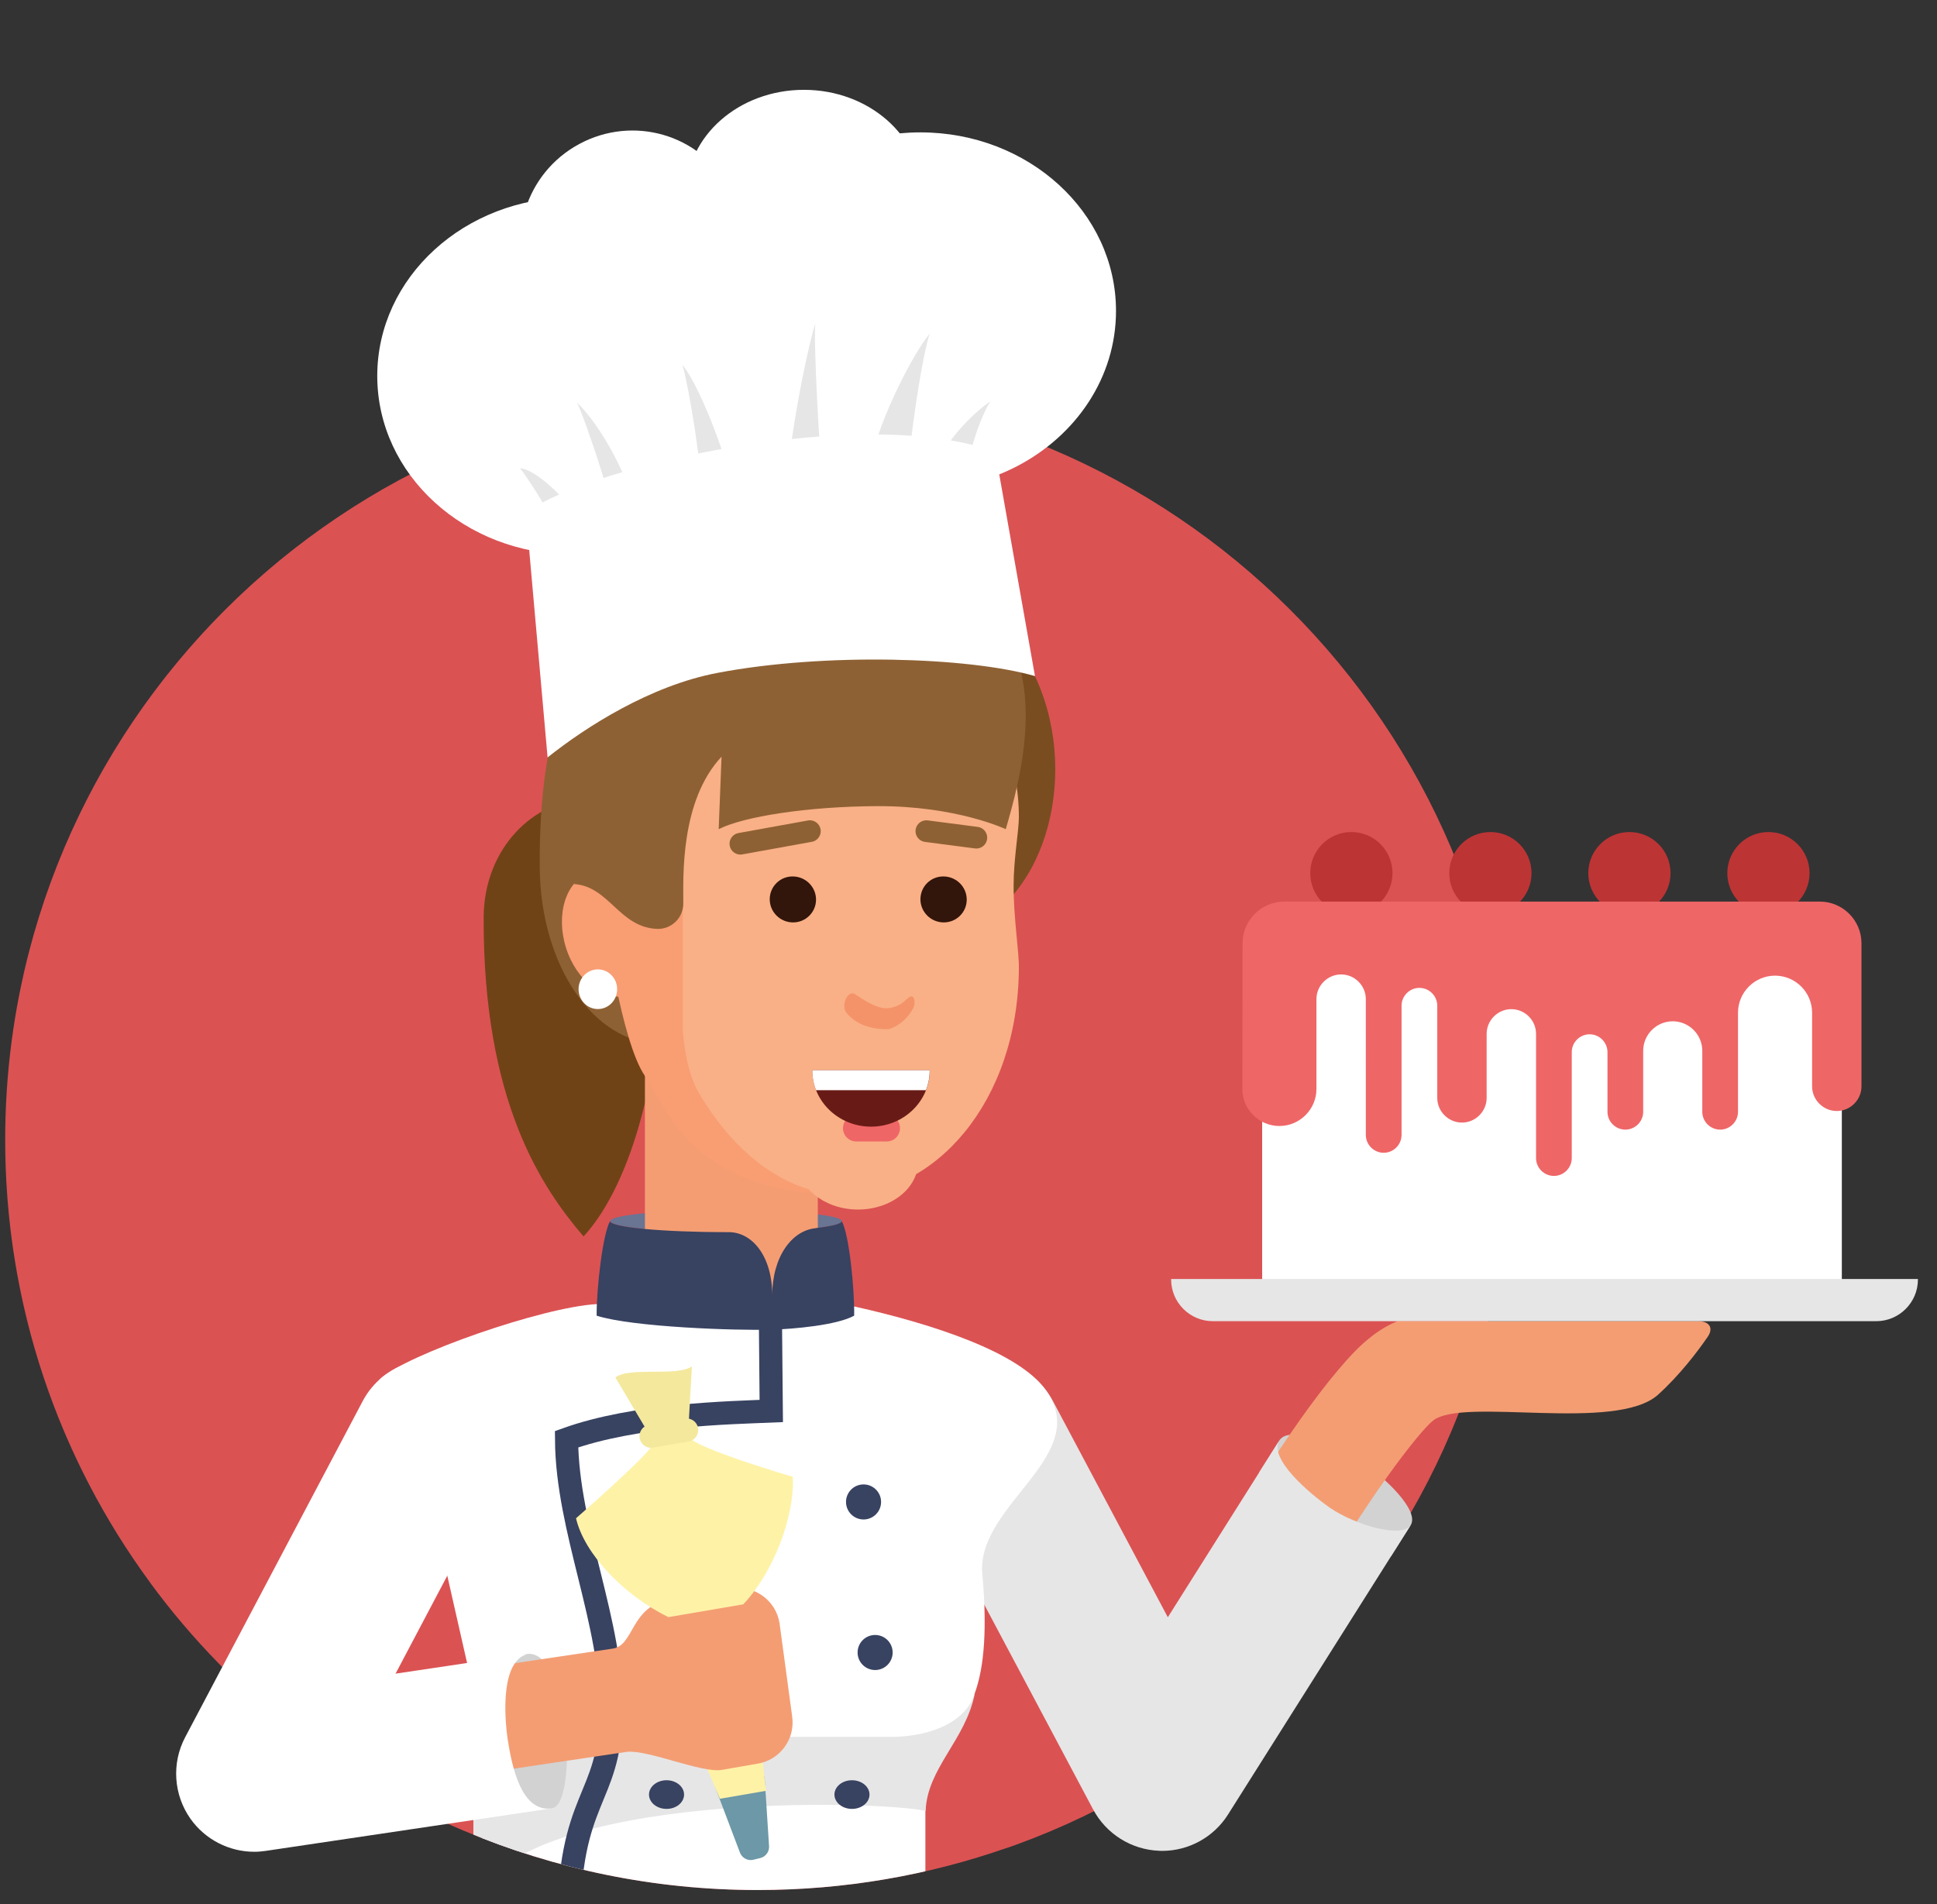 <?xml version="1.0" encoding="utf-8"?>
<!-- Generator: Adobe Illustrator 22.0.1, SVG Export Plug-In . SVG Version: 6.00 Build 0)  -->
<svg version="1.1" id="Layer_1" xmlns="http://www.w3.org/2000/svg" xmlns:xlink="http://www.w3.org/1999/xlink" x="0px" y="0px"
	 viewBox="0 0 1757 1727.6" style="enable-background:new 0 0 1757 1727.6;" xml:space="preserve">
<rect x="0" y="0" width="1757" height="1727.6" fill="#333333" stroke="none"/>
<style type="text/css">
	.st0{clip-path:url(#SVGID_2_);}
	.st1{fill:#DB5253;}
	.st2{fill:#FFFFFF;}
	.st3{fill:#704316;}
	.st4{fill:#8E6134;}
	.st5{fill:#7A4D20;}
	.st6{fill:#D2D2D2;}
	.st7{fill:#F49D73;}
	.st8{fill:#E6E6E6;}
	.st9{fill:#6A7493;}
	.st10{fill:none;stroke:#FFFFFF;stroke-width:141.75;stroke-linecap:round;stroke-miterlimit:10;}
	.st11{fill:#384261;}
	.st12{fill:#F99D73;}
	.st13{fill:#F9B086;}
	.st14{fill:#32150B;}
	.st15{fill:#F49369;}
	.st16{fill:none;stroke:#EF6667;stroke-width:24.098;stroke-linecap:round;stroke-miterlimit:10;}
	.st17{fill:#681B16;}
	.st18{fill:#704316;stroke:#8E6134;stroke-width:19.689;stroke-linecap:round;stroke-miterlimit:10;}
	.st19{fill:none;stroke:#384261;stroke-width:21;stroke-miterlimit:10;}
	.st20{fill:#6C98A7;stroke:#6C98A7;stroke-width:21;stroke-linejoin:round;stroke-miterlimit:10;}
	.st21{fill:#FEF2A7;}
	.st22{fill:#BD3435;}
	.st23{fill:#EF6667;}
	.st24{fill:none;stroke:#F49D73;stroke-width:94.5;stroke-miterlimit:10;}
	.st25{fill:#F4E89D;}
</style>
<g>
	<defs>
		<path id="SVGID_1_" d="M4.7,1034.2c0,150.1,48.7,288.9,131.3,401.4c-233.2,296.6-26.1,561.1,285.2,225.6
			c81.8,34.5,171.7,53.6,266.1,53.6c79.3,0,155.4-13.5,226.2-38.3c183.1,206.1,981.8-345.6,981.8-642.4
			C1895.3,658.2,1015.1-2.9,638.1-2.9C503.4-2.9,282.8,318.9,321,459.7C130.9,580.5,4.7,792.6,4.7,1034.2z"/>
	</defs>
	<clipPath id="SVGID_2_">
		<use xlink:href="#SVGID_1_"  style="overflow:visible;"/>
	</clipPath>
	<g class="st0">
		<path class="st1" d="M4.7,1034.2c0,281.8,171.7,523.6,416.4,627c81.8,34.6,171.7,53.7,266.2,53.7c377,0,682.6-304.8,682.6-680.7
			s-305.6-680.7-682.6-680.7S4.7,658.2,4.7,1034.2z"/>
		<path class="st2" d="M657.5,282.1c0,89.5,79.4,162,177.4,162c31.9,0,61.9-7.7,87.8-21.2c53.5-27.9,89.6-80.5,89.6-140.8
			c0-89.5-79.4-162-177.4-162S657.5,192.7,657.5,282.1z"/>
		<path class="st2" d="M342.2,341.1c0,89.5,79.4,162,177.4,162c31.9,0,61.9-7.7,87.8-21.2C660.9,454,697,401.4,697,341.1
			c0-89.5-79.4-162-177.4-162S342.2,251.6,342.2,341.1z"/>
		<ellipse transform="matrix(0.88 -0.475 0.475 0.88 -34.855 298.076)" class="st2" cx="572.5" cy="218" rx="100.7" ry="99.2"/>
		<ellipse class="st2" cx="729.2" cy="175.2" rx="106.6" ry="93.7"/>
		<ellipse class="st2" cx="676.4" cy="359.9" rx="101.6" ry="119.8"/>
		<path class="st3" d="M438.7,832.6c0.2-64.5,47.5-106.7,90.6-106.7s70.9,44.8,71.9,106.7c2.4,153.8-35.1,249.6-71.9,289.2
			C492,1078.1,438.2,1000.4,438.7,832.6z"/>
		<path class="st4" d="M489.6,787.7c0.8,87.9,48.8,159.2,109,159.2c60.2,0,109-71.3,109-159.2s-46.5-230.3-106.7-230.3
			S488.1,620.8,489.6,787.7z"/>
		<path class="st5" d="M887.9,837.5c-115,62.7-184.1,78.1-294-5.8s64.3-205.5,64.3-205.5s228.5-88.7,249.3-59.9
			c3.2,4.4,17.4,22.4,20.2,26.9C981.3,677.5,958.3,799,887.9,837.5z"/>
		<path class="st6" d="M1160.6,1306.7c10-14.8,54.8,6.1,74.5,19.5c22.5,15.4,52,44.1,44.7,57.3l-18,28.4l-86.6-13.4l-33.1-62.6
			L1160.6,1306.7z"/>
		<path class="st7" d="M1242.4,1213.9c9.6-7.9,18.6-12.5,25.1-15.2c0,0,264.2,0,273.2,0c9,0,14.2,5.6,8.3,14.2
			c-9.4,13.7-25.5,34.8-44.9,52.4c-38.2,34.6-176.9,2-204.1,23.5c-13,10-63.6,76.3-107,154.5l-82.6-45.9
			C1149.6,1327.1,1209.6,1239.2,1242.4,1213.9z"/>
		
			<rect x="1144.9" y="842.2" transform="matrix(-1 -4.489887e-11 4.489887e-11 -1 2815.577 2013.179)" class="st2" width="525.8" height="328.8"/>
		<path class="st8" d="M1160.6,1306.7l-101.3,160.6L955,1271c-18.4-34.6-61.3-47.7-95.8-29.3c-34.6,18.4-47.7,61.3-29.3,95.8
			l161.6,304.1c11.9,22.3,34.7,36.6,59.9,37.6c0.9,0,1.8,0.1,2.6,0.1c24.3,0,46.9-12.4,59.9-33l165.8-262.7
			c-7.9,12.5-50.4,0-72.9-15.3C1187.2,1354.7,1150.3,1323,1160.6,1306.7z"/>
		<path class="st9" d="M658.5,1097.9c58,0,105.1,4.5,105.1,10c0,2.4-8.7,4.6-23.3,6.3l-0.1,0.1c-21.8,1.9-39.8,25.8-39.6,61.4h0
			c0.1-35.6-17.9-57.8-39.8-57.8h-0.1c-0.7,0-1.4,0-2.1,0c-58,0-105.1-4.5-105.1-10C553.4,1102.4,600.4,1097.9,658.5,1097.9z"/>
		<rect x="585" y="974.3" class="st7" width="156.8" height="237.3"/>
		<path class="st2" d="M341.4,1334.3l3.6-83.4c24.4-22,146.8-65,196.4-67.7l233.3,2.1c73.9,16.5,149,41.9,173.2,75
			c44.5,59.5-60.7,103.9-57,166c5.7,61.7-0.3,92.2-6.8,110.3c-1.3,8.2-16.8,34.2-16.8,34.2l-51.5,33.1H521l-47.5-25.3l-43.5-41.9
			l-51-224.9L341.4,1334.3z"/>
		
			<rect x="437.5" y="1522.1" transform="matrix(-1 -4.493484e-11 4.493484e-11 -1 1276.895 3364.486)" class="st2" width="402" height="320.3"/>
		<path class="st8" d="M839.6,1643c1.5-38.9,36.3-64.3,44.6-106.4c-10.2,31-50.1,39.2-74.5,39.2H553.5c-48.9,0-88.9-1-88.9-49.9
			l-35.2-9l0,206C481.5,1624.5,796.5,1633.6,839.6,1643z"/>
		<path class="st10" d="M391.7,1304.3"/>
		<path class="st10" d="M391.7,1879.1"/>
		<circle class="st11" cx="615.1" cy="1362.7" r="15.9"/>
		<circle class="st11" cx="783.3" cy="1362.7" r="15.9"/>
		<circle class="st11" cx="625.7" cy="1499.3" r="15.9"/>
		<circle class="st11" cx="793.8" cy="1499.3" r="15.9"/>
		<ellipse class="st11" cx="604.6" cy="1628.2" rx="15.9" ry="13"/>
		<ellipse class="st11" cx="772.8" cy="1628.2" rx="15.9" ry="13"/>
		<circle class="st11" cx="604.6" cy="1741" r="15.9"/>
		<circle class="st11" cx="772.8" cy="1741" r="15.9"/>
		<path class="st12" d="M763.4,1083.6c-125.3-0.2-155-65.8-178.4-107.4C564,946,547.2,836.4,545.3,800.9l97.1-0.1"/>
		<path class="st12" d="M513.4,859.9c9.7,30.6,35.2,49.9,57.1,42.9c21.8-6.9,23.5-34.8,13.9-65.4c-9.7-30.6-27.1-52.4-49-45.5
			S503.8,829.2,513.4,859.9z"/>
		<path class="st13" d="M752.2,566.9c95,0,171.9,73.1,172,174.4c0,12.6-4.8,38-4.8,62.5c0,29.8,5,59.1,4.8,74.8
			c-0.8,121.9-77.1,206.4-160.9,205c-47.7-0.8-94.9-33.6-129.4-92c-13.2-22.3-14.6-58.3-14.6-58.3V663c0,0,0.7-34.5,17.1-49.6
			C667.3,585.2,707.1,566.9,752.2,566.9z"/>
		<path class="st14" d="M698.2,815.9c0,11.5,9.4,20.9,21,21c11.6,0.1,21-9.2,21-20.7s-9.4-20.9-21-21
			C707.7,795,698.2,804.3,698.2,815.9z"/>
		<path class="st15" d="M828.2,915c-8.6,15.8-22.3,18.8-22.3,18.8c-12.6,0.1-27.8-2.4-38.1-14.9c-5.4-6.7,1.3-21.1,7.8-16.9
			c7.6,5,21,14.4,31.1,12.6c11.4-2,13.9-7.2,18.4-10.1C828.9,902,831.3,909.2,828.2,915z"/>
		<path class="st14" d="M834.9,815.9c0,11.5,9.4,20.9,21,21c11.6,0.1,21-9.2,21-20.7s-9.4-20.9-21-21
			C844.3,795,834.9,804.3,834.9,815.9z"/>
		<path class="st4" d="M907.5,566.3c-18.9-17.8-45.4-69-191.1-70.8C581,493.7,520.8,802.1,520.8,802.1c32.1,2.2,40.9,39.8,76,40.7
			c12.7,0,23-10.3,23-23h0c0-24.4-2.9-93.1,34.7-133.3l-2.6,65.8c22.4-11.4,80.2-20.6,143.7-20.9c72-0.3,116.7,20.9,116.7,20.9
			C925.9,705.6,947.3,624.6,907.5,566.3z"/>
		<ellipse class="st13" cx="778.3" cy="1054.1" rx="54.5" ry="43.3"/>
		<line class="st16" x1="804.3" y1="1023.6" x2="776.7" y2="1023.6"/>
		<path class="st17" d="M843.4,971c0,28.3-23.9,51.2-53.3,51.2s-53.3-22.9-53.3-51.2H843.4z"/>
		<path class="st2" d="M736.8,971c0,6.4,1.2,12.5,3.4,18.1h99.7c2.2-5.6,3.4-11.7,3.4-18.1H736.8z"/>
		<line class="st18" x1="885.6" y1="760" x2="840.3" y2="754.1"/>
		<line class="st18" x1="671.6" y1="765.5" x2="734.6" y2="754.1"/>
		<path class="st8" d="M822.6,438.1c2.3-35.6,12.4-108.3,20.6-135.3c-15.7,19-50.9,86.2-56.9,132.9L822.6,438.1z"/>
		<path class="st8" d="M747.2,446.6c-3.9-30.9-9.3-136.1-7.7-153.1c-10,33.2-26.3,121.4-26.3,158.5L747.2,446.6z"/>
		<path class="st8" d="M672,477.4c-5.5-46.8-36.1-126.1-52.9-146.2c6,21.1,18.2,95.3,18.3,127.1L672,477.4z"/>
		<path class="st8" d="M583,487.3c-8.1-50.4-39.4-103.3-59.6-121.9c6.8,13,37.9,104.3,37.9,128.6L583,487.3z"/>
		<path class="st8" d="M876.5,434.3c0-18.4,13.4-58,21.9-70c-9.9,5.7-38.2,31.8-46,53L876.5,434.3z"/>
		<path class="st8" d="M501.4,476.8c-2.9-15.6-29.6-52-29.6-52c17.7,1.8,47,35.5,51.5,42.6L501.4,476.8z"/>
		<path class="st2" d="M902.8,410.1l36,203.3c-59.7-17.2-190.4-21.5-288-2.9c-61.1,11.6-119.6,49.2-154.1,76.7L477,464.9
			C538.2,421.4,786.7,366.6,902.8,410.1z"/>
		<path class="st19" d="M698.8,1193.7l0.8,86.5c-38.4,1.6-123.3,3.2-185.7,25.6c0.5,82.5,41.9,166.5,40.5,247.9
			c-1.4,81.3-38.6,74.4-38.6,195.7"/>
		<path class="st6" d="M500.7,1640.6c13.4-2.1,15.7-46.1,12.2-79c-3.5-32.9-17-63.4-35.2-61s-62,38.1-53.4,92.7
			C429,1623.3,477.3,1645.1,500.7,1640.6z"/>
		<polygon class="st20" points="683.2,1614.9 687.1,1675.6 681,1677.1 659.3,1619.8 		"/>
		<polygon class="st21" points="689.1,1574.9 694.8,1624.8 653,1632 632.1,1583 		"/>
		<path class="st7" d="M654.8,1605.8l32.2-5.6c20.5-3.2,34.7-22.6,31.5-43.2l-11.4-84.3c-3.2-20.5-22.6-34.7-43.2-31.5l-54.7,9.4
			c-38.6,6.4-33.1,43.1-54.3,45.3l-163.2,24.3l13.9,93.5l163.2-24.3C588.6,1587.6,636.9,1609,654.8,1605.8z"/>
		<path class="st2" d="M480.2,1500.4l-121.4,18.1l95.6-181.1c18.3-34.6,5-77.5-29.6-95.8c-34.6-18.3-77.5-5-95.8,29.6l-161,304.9
			c-12.5,23.6-10.6,52.3,4.8,74.1c13.4,18.9,35.1,29.9,57.8,29.9c3.5,0,7-0.3,10.4-0.8l259.5-38.6c-27.8,3.9-36.2-38.4-40-62.6
			C457.3,1556.1,454.1,1504.6,480.2,1500.4z"/>
		<path class="st11" d="M553.4,1107.9c0,5.5,47,10,105.1,10c0.7,0,1.4,0,2.1,0h0.1c21.9-0.1,39.9,22.2,39.8,57.8h0
			c-0.1-35.6,17.9-59.5,39.6-61.4l0.1-0.1c14.6-1.7,23.3-3.9,23.3-6.3c6.7,11.5,11.7,61.8,11.3,85.8c-15.8,8.7-55.1,12.1-74.8,12.7
			c-31.9,0.9-125.9-2.2-158.8-12.7C541,1169.7,546.7,1119.4,553.4,1107.9z"/>
		<circle class="st22" cx="1604.1" cy="792.2" r="37.3"/>
		<circle class="st22" cx="1225.8" cy="792.2" r="37.3"/>
		<circle class="st22" cx="1351.9" cy="792.2" r="37.3"/>
		<circle class="st22" cx="1478" cy="792.2" r="37.3"/>
		<path class="st23" d="M1127.1,855.8c0-20.8,17-37.8,37.8-37.8h485.8c20.8,0,37.8,17,37.8,37.8v129.8c0,12.3-10.1,22.4-22.4,22.4
			c-12.3,0-22.4-10.1-22.4-22.4v-66.8c0-18.5-15.1-33.6-33.6-33.6c-18.5,0-33.6,15.1-33.6,33.6v89.9c0,8.9-7.3,16.2-16.2,16.2
			c-8.9,0-16.2-7.3-16.2-16.2v-55.3c0-14.7-12-26.8-26.8-26.8c-14.7,0-26.8,12-26.8,26.8v55.3c0,8.9-7.3,16.2-16.2,16.2
			c-8.9,0-16.2-7.3-16.2-16.2v-54.1c0-8.9-7.3-16.2-16.2-16.2c-8.9,0-16.2,7.3-16.2,16.2v96.1c0,8.9-7.3,16.2-16.2,16.2
			c-8.9,0-16.2-7.3-16.2-16.2V938c0-12.3-10.1-22.4-22.4-22.4h0c-12.3,0-22.4,10.1-22.4,22.4v58.1c0,12.3-10.1,22.4-22.4,22.4
			c-12.3,0-22.4-10.1-22.4-22.4v-83.6c0-8.9-7.3-16.2-16.2-16.2c-8.9,0-16.2,7.3-16.2,16.2v117.2c0,8.9-7.3,16.2-16.2,16.2h0
			c-8.9,0-16.2-7.3-16.2-16.2V906.5c0-12.3-10.1-22.4-22.4-22.4h0c-12.3,0-22.4,10.1-22.4,22.4V988c0,18.5-15.1,33.6-33.6,33.6
			c-18.5,0-33.6-15.1-33.6-33.6L1127.1,855.8z"/>
		<path class="st8" d="M1701.9,1198.7h-601.8c-20.8,0-37.8-17-37.8-37.8v-0.5h677.4v0.5C1739.7,1181.7,1722.7,1198.7,1701.9,1198.7z
			"/>
		<path class="st24" d="M1143.9,1432.9"/>
		<path class="st24" d="M1241.2,1279.8"/>
		<path class="st21" d="M674.2,1455.6c26.9-28.4,46.8-79.3,44.9-115.7c0,0-87.4-25.6-94.2-36c-6.8-10.4-30.8-2.6-32.3,5.6
			c-1.5,8.3-70.1,68-70.1,68c7.2,31.6,42.5,69.5,83.8,89.7L674.2,1455.6z"/>
		<path class="st25" d="M558.2,1249.8l33.1,55.7l32.9-5.1l3.4-60.6C613.4,1249.2,570.8,1239.8,558.2,1249.8z"/>
		<path class="st25" d="M590.6,1313.6c0.6,0,1.2-0.1,1.8-0.2l32.3-5.6c5.7-1,9.5-6.4,8.5-12.2c-1-5.7-6.5-9.5-12.2-8.5l-32.3,5.6
			c-5.7,1-9.5,6.4-8.5,12.2C581.2,1310,585.6,1313.6,590.6,1313.6z"/>
		<ellipse class="st2" cx="542.3" cy="897.5" rx="17.5" ry="18"/>
	</g>
</g>
</svg>
